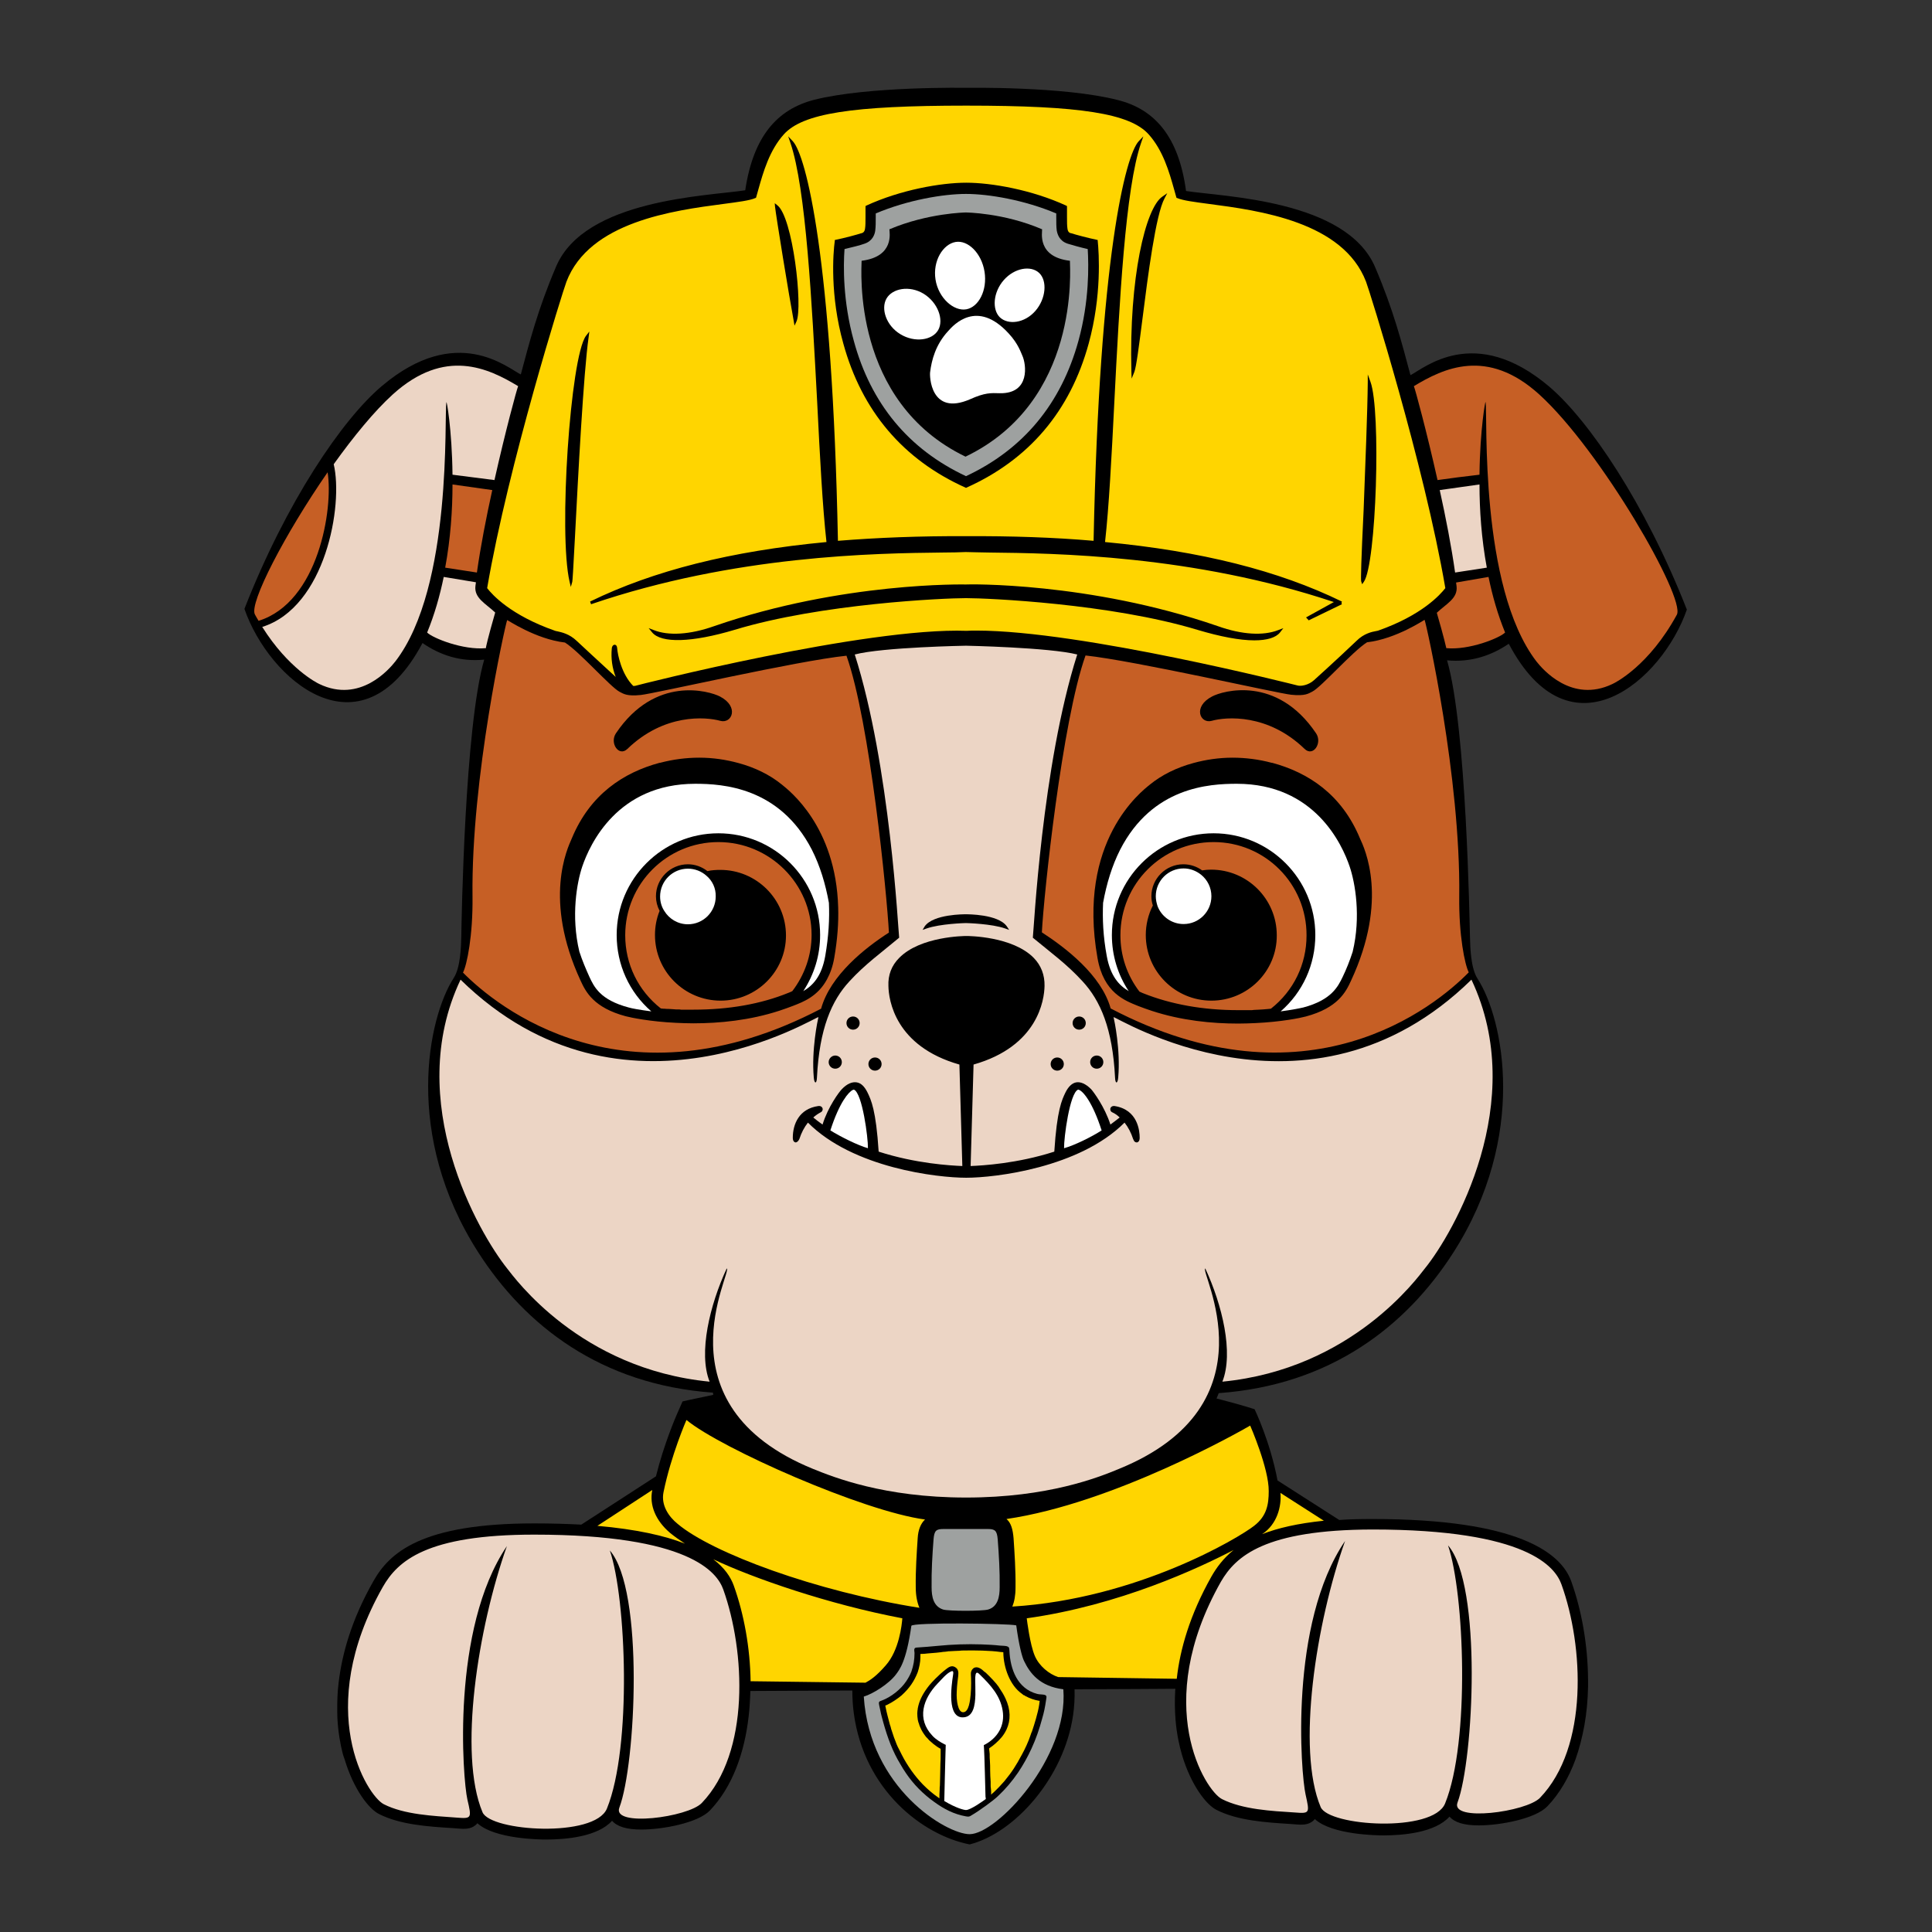 <?xml version="1.0" encoding="utf-8"?>
<!-- Generator: Adobe Illustrator 21.1.0, SVG Export Plug-In . SVG Version: 6.00 Build 0)  -->
<svg version="1.0" id="Warstwa_1" xmlns="http://www.w3.org/2000/svg" xmlns:xlink="http://www.w3.org/1999/xlink" x="0px" y="0px"
	 viewBox="0 0 792 792" enable-background="new 0 0 792 792" xml:space="preserve">
<rect x="0" y="0" width="792" height="792" fill="#333333" stroke="none"/>
<g>
	<path d="M141.3,721.3c3.7,12.3,9.9,20.2,14,22.3c8.8,4.5,20.6,5.2,30.1,5.8l1.3,0.1c1.3,0.1,2.4,0.2,3.2,0.2c1.1,0,4,0,5.8-2.3
		c7,6.5,25.7,6.7,28.1,6.7c8,0,21.2-1.1,27.1-7.7c2.1,2.4,6,3.6,12,3.6c0,0,0,0,0,0c8.7,0,23.2-2.7,28.1-7.8
		c9.2-9.6,14.2-23.6,15.9-38.6c0.4-3.4,0.6-6.9,0.7-10.4l41.1-0.2c0.2,0,0.5,0,0.7,0c0,3.2,0.2,6.3,0.6,9.3
		c4.2,31.4,28.1,50,47.5,53.8c18.5-4.7,38.7-27.4,42.4-53c0.5-3.5,0.7-7,0.6-10.5l0-0.1c0.6,0,1.2,0,1.8,0c9.9,0,39.5-0.2,39.5-0.2
		c-0.3,4.7-0.2,8.9,0.1,12.8c0.5,5.9,1.6,10.8,2.7,14.5c3.7,12.3,9.9,20.2,14,22.3c8.8,4.5,20.6,5.2,30.1,5.8l1.3,0.1
		c1.3,0.1,2.4,0.2,3.2,0.2c1.1,0,4,0,5.8-2.3c7,6.5,25.7,6.7,28.1,6.7c8,0,21.2-1.1,27.1-7.7c2.1,2.4,6,3.6,12,3.6c0,0,0,0,0,0
		c8.7,0,23.2-2.7,28.1-7.8c5-5.2,8.8-11.8,11.5-19.1c1.6-4.5,2.8-9.2,3.7-14.1c0.9-5.1,1.4-10.4,1.5-15.8l0-3
		c-0.1-14.1-2.6-28.3-6.9-40.3c-4.2-11.6-21.7-25.5-81.5-25.5h-0.3c-4.8,0-9.2,0.1-13.3,0.4l-25.3-16.2c-3-16-9.4-29.2-9.4-29.2
		s-5.7-1.9-15.6-4.4c0.3-0.7,0.6-1.5,0.9-2.2c46-3.3,76.9-27.6,96.1-57.5c30.7-47.9,20.6-96,10-112.4c-2.8-4.3-3-12.9-3.1-16.8
		c-0.2-6.6-1.4-86.2-9.4-113.7c9.7,0.9,18.1-1.9,25.3-6.8c25.3,48,63,14.9,73-14c-17.1-43.6-40.1-77.5-56.4-91.4
		c-30.7-26-51.6-7.3-56.9-4.7c-3.5-13.1-7-26.8-14.5-44.3c-11.8-27.6-62-28.8-77.5-31.2C483.2,56,473.4,44.8,458.2,41
		C436,35.3,396,36,396,36s-40-0.7-62.2,4.9c-15.2,3.9-25,15-28.3,37.1c-15.4,2.4-65.7,3.6-77.5,31.2c-7.5,17.5-11,31.2-14.5,44.3
		c-5.3-2.5-26.2-21.2-56.9,4.7c-16.4,13.8-39.3,47.7-56.4,91.4c10,28.9,47.6,61.9,73,14c7.1,4.9,15.5,7.8,25.3,6.8
		c-8,27.5-9.3,107.1-9.4,113.7c-0.1,3.9-0.3,12.5-3.1,16.8c-10.6,16.4-20.7,64.5,10,112.4c19.2,30,50.2,54.3,96.3,57.6
		c0,0.5,0,0.4,0.1,0.9c-7.9,1.6-12.6,2.7-12.6,2.7l-2.5,5.7c-0.2,0.5-5.1,11.7-8.4,25L238.3,625c-5.8-0.3-12.1-0.5-18.9-0.5H219
		c-46.3,0-59.4,12-66,23.8c-8.9,15.7-12.8,29.7-14.2,41.6l-0.3,2.9c-0.3,4.1-0.3,7.8-0.2,11.3c0.3,5.9,1.2,10.9,2.2,14.8
		C140.8,719.8,141,720.6,141.3,721.3z"/>
	<path fill="#C65F25" d="M336.6,413.5c3.8-13.7,18-24.9,27.8-31.2c-0.8-15.5-7.8-86.6-17.4-113.5c-20.3,2.1-78.5,15.5-84.3,16.1
		c-5.8,0.6-7.1-0.5-8.7-1.3c-3.7-1.9-16.5-16.5-22.4-20.2c-12.1-1.4-23.7-9.4-23.7-9.2c-0.8,2.1-14.8,64.6-14.2,113.3
		c0.2,16.1-2.3,28.1-3.9,31.2C203.5,412.6,256,455.6,336.6,413.5z M252.5,300.6c16.1-23.9,38.3-17.3,42.6-15.1
		c8.1,4.2,4.9,11.3,0.2,10c-6.1-1.7-23.1-3-38.1,11.5C253.7,310.4,249.8,304.6,252.5,300.6z M234.4,343.7c7.5-18.1,21.2-27,36-31
		c0.1,0,0.1,0,0.2,0c5.3-1.4,10.7-2.1,16.1-2.1c5.5,0,10.9,0.8,16,2.2c6.7,1.8,12.9,4.8,17.9,8.9c2.8,2.3,22.1,17,23,50.3
		c0.2,6.2-0.3,13.1-1.6,20.6c-0.6,3.6-1.7,6.5-3,8.9c-3.8,7-9.7,9.2-13.8,10.8c-1.9,0.7-3.7,1.4-5.6,2c-12.2,4-24.7,5.2-35.4,5.2
		c-2.5,0-4.8-0.1-7.1-0.2c-10.5-0.5-18.3-2.1-20.6-2.7c-13.1-3.5-16.4-10-18.5-14.6C222.6,368.7,232.6,347.8,234.4,343.7z
		 M560.4,263.3c-5.9,3.7-18.7,18.3-22.4,20.2c-1.6,0.8-2.9,1.9-8.7,1.3c-5.8-0.6-63.9-13.9-84.3-16.1
		c-9.6,26.9-17.1,97.9-17.9,113.5c9.7,6.3,24.4,17.5,28.2,31.2c80.6,42.2,133.1-0.8,146.8-14.8c-1.6-3.1-4.1-15.1-3.9-31.2
		c0.6-48.7-13.4-111.2-14.2-113.3C584.1,253.9,572.5,261.9,560.4,263.3z M496.9,285.5c4.3-2.3,26.5-8.8,42.6,15.1
		c2.7,4-1.2,9.8-4.7,6.4c-15-14.5-32.1-13.2-38.1-11.5C492,296.8,488.8,289.7,496.9,285.5z M553.8,402.1
		c-2.1,4.6-5.4,11.1-18.5,14.6c-2.2,0.6-10,2.2-20.6,2.7c-2.2,0.1-4.6,0.2-7.1,0.2c-10.7,0-23.2-1.2-35.4-5.2
		c-1.9-0.6-3.7-1.3-5.6-2c-5.4-2.2-14.2-5.3-16.7-19.7c-8.5-48,18.1-68.3,21.4-71c5-4.1,11.2-7.1,17.9-8.9c5.1-1.4,10.6-2.2,16-2.2
		c5.4,0,10.9,0.7,16.1,2.1c0.1,0,0.1,0,0.2,0c14.8,4,28.5,12.9,36,31C559.4,347.8,569.4,368.7,553.8,402.1z M294.5,345.2
		c-21.1,0-38.2,17.1-38.2,38.2c0,11.8,5.3,22.7,14.6,30c0.3,0,0.6,0.1,0.9,0.1l0.4,0c0.4,0,0.9,0.1,1.3,0.1l0.6,0
		c0.6,0,1.1,0.1,1.7,0.1c0.4,0,0.9,0.1,1.3,0.1l0.8,0c0.4,0,0.9,0,1.3,0.1l0.8,0c0.5,0,1,0,1.4,0l0.7,0c0.7,0,1.5,0,2.2,0
		c14.5,0,27.6-2.3,38.9-6.9l0.5-0.2c0.4-0.2,0.8-0.3,1.1-0.5c5.1-6.7,7.9-14.7,7.9-23.1C332.7,362.3,315.5,345.2,294.5,345.2z
		 M295.4,410.2c-14.8,0-26.9-12-26.9-26.9c0-3.4,0.6-6.7,1.9-9.9c-1-1.9-1.5-3.9-1.5-6c0-7.2,5.9-13.1,13.1-13.1c2.9,0,5.7,1,8,2.8
		c1.8-0.4,3.5-0.5,5.3-0.5c14.8,0,26.9,12,26.9,26.9C322.2,398.2,310.2,410.2,295.4,410.2z M589.3,196.8c-4.5-20.1-9.1-37-9.7-38.5
		c12.1-7.3,30-16,51.4,3.4c25.2,22.9,60.1,83.5,56.4,90.3c-11.4,20.9-25.1,27.8-26.4,28.4c-16.7,8-28.7-6.1-31.2-9.3
		C606.3,240.4,609.9,170,609,164.9c0-1.6-2.3,11.2-2.5,29.7C602.7,195,592.6,196.3,589.3,196.8z M185.5,198.6l16.3,2.3
		c-2.5,11.3-4.8,23.2-6.3,33.8l-13-2C184.7,220.8,185.5,209,185.5,198.6z M610.2,236.5c1.6,7.8,3.8,15.5,6.8,22.8
		c-2.3,2.3-14.8,7.3-24.1,6.4c0,0-0.9-4.2-3.9-14.5c3.9-3.7,8.7-5.9,8.1-10.9c-0.1-0.5-0.1-1-0.2-1.5L610.2,236.5z M497.5,345.2
		c-21.1,0-38.2,17.1-38.2,38.2c0,8.4,2.7,16.4,7.8,23.1c0.4,0.2,0.8,0.3,1.1,0.5l0.5,0.2c11.3,4.5,24.4,6.9,38.9,6.9
		c0.7,0,1.5,0,2.2,0l0.7,0c0.5,0,1,0,1.4,0l0.8,0c0.4,0,0.9,0,1.3-0.1l2.1-0.1c0.6,0,1.2-0.1,1.7-0.1l2.3-0.2c0.3,0,0.6-0.1,0.9-0.1
		c9.3-7.3,14.6-18.2,14.6-30C535.7,362.3,518.6,345.2,497.5,345.2z M496.6,410.2c-14.8,0-26.9-12-26.9-26.9c0-4.2,1-8.4,2.9-12.1
		c-0.4-1.2-0.6-2.5-0.6-3.8c0-7.2,5.9-13.1,13.1-13.1c2.8,0,5.5,0.9,7.7,2.5c1.3-0.2,2.5-0.3,3.7-0.3c14.8,0,26.9,12,26.9,26.9
		C523.5,398.2,511.4,410.2,496.6,410.2z M106,254.5c-0.5-0.8-1-1.7-1.5-2.6c-2.5-4.5,12.3-33,29.8-58.3
		C136.7,208.6,130.5,246.9,106,254.5z"/>
	<path fill="#FFFFFF" d="M419.1,145.8c1.6,3.5,3.3,15.6-9.2,15.4c-3.7-0.1-6.1-0.3-12.3,2.5c-16.2,7-16.6-9.7-16.3-11.2
		c0.6-4.8,2.2-11.2,7.4-16.8c2.2-2.5,11.8-13.2,24.8,1C417.5,141,418.6,144.8,419.1,145.8z M396.1,126.8c5.1-0.9,8.7-7.8,7.5-15.4
		c-1.2-7.6-6.8-13.1-11.9-12.2c-5.1,0.9-9.4,7.7-8.2,15.4C384.7,122.2,391,127.7,396.1,126.8z M424.4,127.5c4.4-5,5-12.4,1.6-15.6
		c-3.4-3.2-10.1-2.1-14.5,2.9c-4.4,5-4.9,12.1-1.6,15.3C413.3,133.3,420,132.5,424.4,127.5z M350.1,446.7c-0.1,0-0.2,0-0.5,0.1
		c-1.7,0.8-5.5,5.1-9.2,16.6c4.2,2.6,11.2,6.1,15.4,7.3C355.9,466.5,353.5,448.2,350.1,446.7z M384.6,135.3c2.4-4.2-0.1-11.3-6-14.9
		c-5.8-3.5-12.8-2.2-15.2,2c-2.4,4.2-0.1,11.1,5.7,14.6C375,140.6,382.2,139.5,384.6,135.3z M507,321.3c-11.3,0-34.6,1.3-47.8,27
		c-3.4,6.7-5.6,14.1-7,21.8c-0.3,6.5,0,13.7,1.5,21.8c1.5,8.3,5.1,12.1,9,14.4c-4.5-6.8-6.9-14.7-6.9-23c0-23,18.7-41.7,41.7-41.7
		c23,0,41.7,18.7,41.7,41.7c0,12.1-5.1,23.4-14.2,31.3c4.6-0.6,8-1.3,9.3-1.6c11.6-3.1,14.2-8.6,16.1-12.5c1.5-3.1,2.9-6.6,4.1-10.3
		c3.5-14.5,1-28.4-1.2-34.9C550.2,346.1,538.9,321.3,507,321.3z M289.6,359c-2-1.8-4.7-2.9-7.6-2.9c-6.3,0-11.4,5.1-11.4,11.4
		c0,2.2,0.6,4.2,1.7,5.9c2,3.3,5.6,5.5,9.7,5.5c6.3,0,11.4-5.1,11.4-11.4C293.5,364.1,292,361,289.6,359z M492.4,358.6
		c-2-1.6-4.5-2.6-7.2-2.6c-6.3,0-11.4,5.1-11.4,11.4c0,1.4,0.3,2.7,0.7,4c1.6,4.3,5.8,7.4,10.7,7.4c6.3,0,11.4-5.1,11.4-11.4
		C496.6,363.9,495,360.7,492.4,358.6z M451.6,463.4c-3.7-11.5-7.5-15.9-9.2-16.6c-0.2-0.1-0.3-0.1-0.4-0.1c0,0-0.1,0-0.1,0
		c-3.4,1.5-5.8,19.8-5.7,24C440.5,469.5,447.4,466.1,451.6,463.4z M257.7,413c1.3,0.4,4.6,1,9.3,1.6c-9.1-7.9-14.2-19.2-14.2-31.3
		c0-23,18.7-41.7,41.7-41.7c23,0,41.7,18.7,41.7,41.7c0,8.3-2.4,16.1-6.9,23c3.9-2.3,7.5-6,9-14.4c1.4-8.1,1.8-15.3,1.5-21.8
		c-1.4-7.7-3.6-15.1-7-21.8c-13.2-25.6-36.5-27-47.8-27c-31.9,0-43.2,24.8-46.3,33.9c-2.2,6.5-4.7,20.3-1.2,34.9
		c1.2,3.7,2.7,7.2,4.1,10.3C243.5,404.5,246,409.9,257.7,413z M403.4,717c0-0.5-0.1-1-0.1-1.6c5.6-2.8,8.8-8,7.7-14.3
		c-1-6-4.9-10.3-9.1-14.4c-0.4-0.4-0.9-1-1.4-1c-2.3,0.2,2.4,17.8-5.5,18.3c-6.9,0.5-5-12.8-4.3-17.4c0.1-0.6,0.3-1.8-0.6-1.5
		c-1.9,0.6-4.4,3.7-5.8,5.1c-5.9,6.2-8.6,14.4-2.1,21.3c0.6,0.7,1.6,1.5,2.5,2.1c0.7,0.5,1.8,1.1,2.6,1.5c0.2,0.1,0.3,0.1,0.4,0.2
		c0,1.1-0.1,2-0.1,3.1c-0.1,4.1-0.5,18.3-0.5,19.9c4.8,2.9,8.1,3.7,8.9,3.7c1.8,0,6.9-3.6,8.1-4.5c0-0.5,0-0.5-0.1-0.9
		C404,735.9,403.5,717.5,403.4,717z"/>
	<path fill="#ECD5C5" d="M562.6,627c63.7,0,75,15.5,77.5,22.5c9.1,25.2,11.2,66.7-8.8,87.5c-5.6,5.8-36.9,10-33.8,1.9
		c6.6-17.6,10.2-89.1-3.9-105.4c6.7,19.6,9.1,80.5-1.2,105.8c-4.9,12.1-47.6,9.4-51,1.5c-10-23.7-1.9-75.6,10-109.1
		c-23.1,34-18.1,95.5-16.2,103.9c1.7,7.7,1.8,7.9-4.5,7.4c-9.4-0.6-21.3-1.2-29.8-5.5c-6.8-3.5-29-38.5-0.4-89.1
		C506.6,637.9,518.5,627.1,562.6,627z M157.3,739.6c8.4,4.3,20.3,4.8,29.8,5.5c6.3,0.5,6.3,0.3,4.5-7.4
		c-1.9-8.4-6.8-69.9,16.2-103.9c-11.9,33.5-20,85.3-10,109.1c3.3,7.9,46,10.6,51-1.5c10.3-25.3,7.9-86.2,1.2-105.8
		c14.2,16.3,10.6,87.8,3.9,105.4c-3.1,8.1,28.2,4,33.8-1.9c19.9-20.8,17.8-62.3,8.8-87.5c-2.5-7-13.8-22.5-77.5-22.5
		c-44.2,0-56,10.8-62.1,21.5C128.3,701.1,150.5,736.1,157.3,739.6z M297.9,520c-6.9,14.9-11.7,34.6-7,46.4
		c-53.3-5.2-80.1-42.8-83-46.4c-11.6-14.5-42.8-68.4-19.1-118.4c67,65.6,147,14.1,146.7,15.4c-0.3,1.2-2.9,13.4-1.9,24.7
		c0.2,2.6,1.2,2.8,1.3,0c1-20,6-31.5,13.3-39.4c6.4-7,13-11.7,20.4-17.9c-0.4-2.9-3.7-70.6-18.2-116.1c11.4-3,45.6-3.6,45.6-3.6
		s34.2,0.7,45.6,3.6c-14.5,45.5-17.8,113.2-18.2,116.1c7.5,6.2,14,10.9,20.4,17.9c7.3,7.9,12.3,19.4,13.3,39.4
		c0.1,2.8,1.1,2.6,1.3,0c1-11.3-1.6-23.5-1.9-24.7c-0.3-1.2,79.7,50.2,146.7-15.4c23.7,50.1-7.4,104-19.1,118.4
		c-2.9,3.6-29.8,41.2-83,46.4c4.7-11.9-0.1-31.5-7-46.4c-2.6,0.8,29.4,55.8-35.5,82.2c-8.2,3.4-28.9,11.7-62.6,11.7
		c-33.7,0-54.4-8.4-62.6-11.7C268.5,575.8,300.6,520.7,297.9,520z M446.9,435.4c0,1.5,1.2,2.7,2.7,2.7c1.5,0,2.7-1.2,2.7-2.7
		c0-1.5-1.2-2.7-2.7-2.7C448.1,432.7,446.9,433.9,446.9,435.4z M439.7,419.4c0,1.5,1.2,2.7,2.7,2.7c1.5,0,2.7-1.2,2.7-2.7
		c0-1.5-1.2-2.7-2.7-2.7C440.9,416.7,439.7,417.9,439.7,419.4z M430.7,436.2c0,1.5,1.2,2.7,2.7,2.7c1.5,0,2.7-1.2,2.7-2.7
		s-1.2-2.7-2.7-2.7C431.9,433.5,430.7,434.7,430.7,436.2z M378.2,381.2l1.7-0.6c5.5-1.9,15.5-2.2,16-2.2v0l0.1,0l0,0
		c0.5,0,10.6,0.3,16,2.2l1.7,0.6l-1-1.5c-3.6-5-16.2-4.9-16.8-4.9c-0.5,0-13.2-0.1-16.8,4.9L378.2,381.2z M356,436.2
		c0,1.5,1.2,2.7,2.7,2.7c1.5,0,2.7-1.2,2.7-2.7s-1.2-2.7-2.7-2.7C357.2,433.5,356,434.7,356,436.2z M347,419.4
		c0,1.5,1.2,2.7,2.7,2.7c1.5,0,2.7-1.2,2.7-2.7c0-1.5-1.2-2.7-2.7-2.7C348.2,416.7,347,417.9,347,419.4z M339.7,435.4
		c0,1.5,1.2,2.7,2.7,2.7c1.5,0,2.7-1.2,2.7-2.7c0-1.5-1.2-2.7-2.7-2.7C341,432.7,339.7,433.9,339.7,435.4z M325,466.4
		c0,1.5,0.7,1.8,1,1.9c0.6,0.1,1.2-0.4,1.6-1.2l0.1-0.2c0.8-2.5,2-4.8,3.5-6.7c18.5,18.6,53,22.6,64.9,22.6
		c11.9,0,46.4-4.1,64.9-22.6c1.5,1.9,2.7,4.2,3.5,6.7l0.1,0.2c0.3,0.9,0.9,1.3,1.6,1.2c0.3-0.1,1-0.4,1-1.9c0-2.7-0.7-11.5-10.3-13
		c-1-0.1-1.5,0.4-1.7,0.9c-0.2,0.7,0.1,1.4,0.8,1.7c1.1,0.5,2.1,1.2,3,2.1c-1.2,1-2.5,1.9-3.8,2.9c-2.3-7.2-6.9-13.4-7.9-14.5
		c-2.2-2.2-4.3-3.1-6.1-2.8c-1.7,0.3-3.2,1.7-4.4,4.1c-1.5,3.1-3.5,7.2-4.6,24.3c-15.2,4.9-29.4,5.7-34.3,5.9l1.2-41.6
		c26.4-7.5,29-26.5,29.1-32.2c0.1-4.5-1.4-8.4-4.4-11.5c-8.7-8.9-26.8-9-27.6-9c-0.8,0-18.9,0.1-27.6,9c-3.1,3.1-4.6,7-4.4,11.5
		c0.1,5.7,2.7,24.7,29.1,32.2l1.2,41.6c-4.9-0.2-19.1-1-34.3-5.9c-1.1-17.1-3.1-21.2-4.6-24.3c-1.2-2.4-2.6-3.8-4.4-4.1
		c-1.9-0.3-4,0.6-6.1,2.8c-1.1,1.1-5.7,7.3-7.9,14.5c-1.3-0.9-2.6-1.9-3.8-2.9c1-0.9,1.9-1.5,3-2.1c0.7-0.3,1-1.1,0.8-1.7
		c-0.2-0.5-0.7-1-1.7-0.9C327.6,454.5,325,460.8,325,466.4z M203,251.1c-3.9-3.7-8.7-5.9-8.1-10.9c0.1-0.5,0.1-1,0.2-1.5l-13.2-2.2
		c-1.6,7.8-3.8,15.5-6.8,22.8c2.3,2.3,14.8,7.3,24.1,6.4C199.1,265.6,200,261.5,203,251.1z M185.5,194.6c3.8,0.5,13.9,1.8,17.2,2.2
		c4.5-20.1,9.1-37,9.7-38.5c-12.1-7.3-30-16-51.4,3.4c-7.6,6.9-16.1,17.3-24.2,28.6c4,16.8-3.4,58.6-29.3,66.7
		c10.7,17,22.3,22.9,23.4,23.4c16.7,8,28.7-6.1,31.2-9.3c23.6-30.6,19.9-101.1,20.9-106.1C183,163.3,185.3,176.1,185.5,194.6z
		 M606.5,198.6l-16.3,2.3c2.5,11.3,4.8,23.2,6.3,33.8l13-2C607.3,220.8,606.5,209,606.5,198.6z"/>
	<path fill="#FFD500" d="M272,611.7c3.1-15.2,9.4-29.6,9.4-29.6c14.2,11.7,72.6,37.5,97.8,40.8c-1.8,1.7-2.8,4.3-3,7.6
		c-0.4,6.1-0.9,13.2-0.8,20.2c0,3.5,0.6,6.2,1.5,8.4c-42.4-6.7-85-22.5-99.1-34.4C274.2,621.8,270.9,617.1,272,611.7z M433.8,687.5
		l48.6,0.7c1.3-11.9,5.3-26.1,14.2-41.9c2.1-3.7,4.9-7.5,9.1-10.9c-14.2,7.4-46.8,22.7-84.8,28c0.1,0.8,1.3,10.7,3.3,15.4
		C426,683,430.1,686.3,433.8,687.5z M363.1,682.7c5.5-6.2,6.6-16.6,6.8-19.3c-30.2-5.7-61.3-16.5-77.5-24.2
		c4.6,3.5,7.1,7.2,8.4,10.8c4.2,11.7,6.7,25.5,6.9,39.2l47.1,0.6C356.7,688.8,359.3,687.1,363.1,682.7z M199.7,241.1
		c8.7-50.8,31.2-122.3,32.5-125.6c9.4-24.6,43.8-29.2,64.4-31.9c6-0.8,10.8-1.4,13-2.4l0.3-0.1l0.1-0.3c0.3-1,0.6-2.1,0.9-3.2
		c2-7.1,4.5-15.9,10.4-22.5c7.7-8.6,27.9-11.8,74.8-11.8c46.8,0,67.1,3.2,74.8,11.8c5.9,6.6,8.4,15.4,10.4,22.5
		c0.3,1.1,0.6,2.2,0.9,3.2l0.1,0.3l0.3,0.1c2.3,1,7,1.6,13,2.4c20.6,2.7,55,7.3,64.4,31.9c1.3,3.3,23.8,74.8,32.5,125.6
		c-2.1,2.7-9.6,11.1-27.5,17.4c-0.2,0.1-0.5,0.1-0.9,0.2c-1.7,0.3-5,1-8,4c-1,1-10.6,10-17.4,16.1c-2.3,2.1-5.4,2.6-6.8,2.2
		c-0.8-0.2-88.5-22.5-131.6-22.5c-1.4,0-2.7,0-4,0.1c-41.5-1.5-134.8,22.2-135.7,22.5c-0.3,0.1-0.6,0.1-1,0.1
		c-4.8-4.8-6.4-12.8-6.6-15.5c-0.1-1.2-0.7-1.4-1-1.4c0,0,0,0,0,0c-0.7,0-1.2,0.8-1.2,1.5c-0.4,4.2,0.2,8.1,1.6,11.7
		c-6.6-6-14.9-13.8-15.9-14.7c-3.1-3-6.3-3.6-8-4c-0.4-0.1-0.7-0.1-0.9-0.2C209.3,252.2,201.8,243.8,199.7,241.1z M558,238.3
		l0.4,1.2l0.7-1c5.1-7.3,7.1-70.1,2.7-82l-1.1-3l0,3.2c-0.1,11.5-1,34.1-1.7,52.4C558,229.7,557.8,237.6,558,238.3z M526.1,257.5
		l-2.1,0.8c-6.1,2.4-14.9,1.9-24.7-1.6l-0.3-0.1c-52.5-18.1-102.5-17.1-103-17c-0.5,0-50.6-1.1-103,17l-0.3,0.1
		c-9.9,3.5-18.7,4-24.7,1.6l-2.1-0.8l1.4,1.7c3.7,4.6,16.4,4.2,33.8-1c35.6-10.8,86-13,94.8-13c0.1,0,0.1,0,0.2,0
		c8.7,0,59.1,2.2,94.8,13c9.4,2.8,17.3,4.3,23.3,4.3c5.2,0,8.8-1.1,10.5-3.2L526.1,257.5z M463.8,152.3l0.1,2.9l1.1-2.7
		c0.8-2,1.9-10.6,3.3-21.5c2.3-18.2,5.5-43.1,9.1-49.7l1.1-2.1l-2,1.4C469.6,85.2,462.8,113.9,463.8,152.3z M345.7,140.8
		c7.6,27.7,24.5,47.6,50.1,59.1l0.2,0.1l0.2-0.1c25.6-11.5,42.5-31.3,50.1-59.1c5.4-19.7,4.2-37.1,3.7-42l0-0.4l-0.4-0.1
		c-3.4-0.7-8.7-2.1-10.5-2.7l-0.1,0c-0.5-0.1-1.2-0.4-1.4-1.8c-0.2-1.3-0.2-2.7-0.2-4.9c0-1.1,0-2.4,0-4l0-0.4l-0.3-0.2
		c-14.1-6.5-30.7-9.4-41-9.4c0,0,0,0,0,0c-10.3,0-26.9,2.9-41,9.4l-0.3,0.2l0,0.4c0,1.6,0,2.9,0,4c0,2.2,0,3.6-0.2,4.9
		c-0.2,1.4-1,1.7-1.4,1.8l-0.1,0c-1.8,0.6-7,2-10.5,2.7l-0.4,0.1l0,0.4C341.5,103.8,340.2,121.2,345.7,140.8z M317.6,83.3l0.1,1.3
		c0.4,3.8,5.7,36.4,7.7,47.1l0.3,1.8l0.8-1.7c2.7-6-1.5-43-7.9-47.7L317.6,83.3z M241.9,246.6l0.4,1.1
		c58.8-20.1,116.6-20.9,144.3-21.2c3.7,0,6.9-0.1,9.3-0.2c2.4,0.1,5.6,0.1,9.4,0.2c27.2,0.3,83.7,1,141.5,20.3l-11.4,6.3l1.1,1.2
		l0.4-0.2c3.5-1.7,12.8-6.2,13.2-6.4l-0.2-0.5l0.2-0.6c-26-12.7-57.8-20.7-97.1-24.4c1.6-14.2,2.7-35.1,3.8-57.2
		c2.1-41.1,4.5-87.8,11-106.5l0.9-2.6l-1.9,2c-5.4,5.8-16.1,47.5-18.5,163.8c-16.1-1.4-33.7-2-52.4-1.9c-18.7-0.1-36.3,0.6-52.4,1.9
		c-2.3-116.3-13.1-158-18.5-163.8l-1.9-2l0.9,2.6c6.4,18.7,8.8,65.4,11,106.5c1.1,22.1,2.2,43,3.8,57.2
		C299.7,225.9,267.9,233.9,241.9,246.6z M233.5,238.5l0.5,2.1l0.6-2.1c0.1-0.4,0.4-4.9,1.1-18.4c1.3-25.1,3.5-67.2,5.6-81.9l0.3-2.3
		l-1.4,1.8C233.8,146.4,228.9,218.9,233.5,238.5z M274.7,628.4c-5.9-5-8.6-11.4-7.3-17.6l-22.5,14.7c15.9,1.4,27.5,4,35.9,7.3
		C278.5,631.3,276.4,629.8,274.7,628.4z M517.4,628.9c6.4-2.5,14.6-4.4,25.3-5.5L524.9,612C525.4,617.6,523.5,624.9,517.4,628.9z
		 M415.5,630.6c0.4,6.1,0.9,13.1,0.8,20.3c0,3.2-0.5,5.7-1.3,7.7c51.4-3.2,93-28.3,99.1-33.1c5.2-4,6-8.8,6-14.2
		c0.1-9.3-7.6-26.9-7.6-26.9c-4.3,2.5-56.1,31.9-99.9,38.3C414.5,624.3,415.2,627,415.5,630.6z M369.6,695c-1.4,1.2-3.9,2.9-5.6,3.7
		c-0.3,0.2-0.6,0.3-0.9,0.4c-0.1,0-0.1,0.1-0.2,0.1c0,0.1,0.1,0.2,0.1,0.4c0,0.2,0.1,0.4,0.1,0.5c0.2,1.3,1.3,5.4,1.7,6.9
		c0.2,0.5,0.4,1.1,0.5,1.7c0.4,1.2,0.8,2.4,1.2,3.6l0.2,0.5c0.5,1.4,1.2,3.2,1.8,4.2l1.2,2.4c2.3,4.5,5.4,8.8,8.6,12.1
		c2.1,2.1,3.8,3.6,6.5,5.5c0.1,0.1,0.2,0.1,0.3,0.2c0-1.2,0-2.3,0.1-3.5c0-0.6,0-1.2,0.1-1.8c0-1.3,0.1-2.6,0.1-3.9
		c0-1.5,0.1-3.3,0.1-5c0.1-1.2,0.1-2.4,0.1-3.6c0-0.3,0-0.7,0-1c0-0.5,0-1,0-1.5c-1.8-0.9-4.5-3.1-5.4-4.3c-0.1-0.1-0.2-0.2-0.3-0.3
		c-0.1-0.1-0.2-0.2-0.3-0.3c-1-1.3-1.8-2.5-2.4-4c-0.2-0.5-0.4-0.9-0.5-1.4c-0.1-0.2-0.1-0.4-0.2-0.5c-0.4-1.1-0.6-3.7-0.4-4.9
		c0.1-0.3,0.1-0.5,0.1-0.7c0.1-0.4,0.1-0.7,0.3-1.4c0.7-2.7,2.1-5.3,4.5-8.3c0.6-0.7,1.4-1.6,2.4-2.6c1.5-1.5,2.8-2.7,4.5-4
		c0.8-0.6,2.1-1.7,3.6-0.8c1.6,0.9,1.4,2.5,1.3,3.7c-0.2,1.8-0.5,3.5-0.6,6.4c-0.2,3.6,0.5,8.3,2.5,8.4c2.6,0.2,3-5.3,3.2-7.2
		c0.3-3.1,0.2-6.8,0.1-8.2c-0.1-1.2,0.3-2,1-2.6c1.5-1.1,3.3,0.2,4.3,1.2l0.8,0.6c1.8,1.7,4.3,4.3,5.3,5.8l0.3,0.5
		c1,1.5,1.6,2.4,2.5,4.3c2.1,4.5,2.2,8.9,0.4,12.7c-1.2,2.5-2.6,4-4.5,5.7c-0.5,0.5-1.7,1.4-2.6,2c0,0.4,0,0.9,0.1,1.3
		c0,0.4,0.1,0.7,0.1,1l0,0.3c0,0.9,0,1.7,0.1,2.6c0.1,1.3,0.1,2.6,0.1,3.9c0,1.5,0.1,3.1,0.2,4.6c0,0.3,0,0.7,0,1.1
		c0,0.6,0,1.2,0.1,1.7c0.1,0.6,0.1,1.3,0.1,2c0,0.2,0,0.3,0,0.5c0.2-0.2,0.3-0.3,0.5-0.5c0.4-0.3,0.7-0.6,1.1-1
		c0.1-0.1,0.2-0.2,0.3-0.3l0.2-0.2c0.1-0.1,0.3-0.3,0.4-0.4c0.2-0.2,0.5-0.5,0.7-0.7l0.1-0.1c0.6-0.7,1.4-1.5,2.1-2.3
		c3.2-3.9,4.8-6.4,7.3-11.1c1.1-2,2.6-5.1,3.6-8.2c0.1-0.3,0.2-0.7,0.4-1c0.1-0.3,0.2-0.6,0.3-0.9c0.5-1.5,2.2-6.7,2.7-10.2
		c0-0.2,0.1-0.5,0.1-0.8c0-0.2,0.1-0.5,0.1-0.8c-0.1,0-0.2,0-0.3,0c-1.9-0.3-3.8-1-5.5-1.9c-0.1-0.1-0.2-0.1-0.3-0.2
		c-0.1-0.1-0.3-0.2-0.4-0.2l-0.1,0l-0.6-0.5c-5.1-3.5-7.6-11-7.7-16.8c0-0.1,0-0.2,0-0.3c-0.3,0-0.7-0.1-1.2-0.1
		c-4.1-0.6-10.7-0.7-15.1-0.6c-0.5,0-1.1,0-1.6,0.1c-0.7,0-1.5,0.1-2.3,0.1l-1.8,0.1c-0.4,0-0.7,0-1,0.1c-0.3,0-0.6,0.1-0.8,0.1
		c-0.6,0-1.2,0.1-1.8,0.2c-0.6,0.1-1.2,0.1-1.8,0.2l-3.6,0.3c-0.8,0.1-1.7,0.2-2.6,0.2c-0.1,0-0.3,0-0.4,0c0,0.3,0,0.5,0,0.8
		c0,0.3,0,0.5,0,0.7c0,1.8-0.5,4.2-1.1,6C374.8,689.1,372.9,692,369.6,695z"/>
	<path fill="#9EA1A0" d="M354.1,695.5c2.4,37.5,33.8,56.4,43.4,56.4c11.1,0,40.6-31.3,38.4-59.4c-9.7-1.2-13.7-6.6-16.1-11.6
		c-0.8-1.6-2.1-6.4-3.2-14.6c-3.2-0.8-42.8-1.3-43,0.2c-2.1,14.8-4.9,18-6.3,19.9C364.4,690.3,357.8,694.4,354.1,695.5z
		 M375.7,675.4c2.9-0.2,5.8-0.4,8.7-0.7c6-0.6,12-0.8,18-0.6c2.5,0.1,5,0.2,7.6,0.5c0.9,0.1,2.3,0,3.1,0.4c0.7,0.3,0.6,0.9,0.7,1.6
		c0.3,7.7,3.3,15.7,11.4,17.8c1,0.3,2.4,0.1,3.3,0.5c0.8,0.3,0.4,1.3,0.3,2.2c-0.4,2.7-0.8,4.8-1.6,7.5c-1.1,4.1-2.5,8.2-4.3,12.1
		c-1.6,3.5-3.5,6.9-5.6,10c-2.4,3.5-5.1,6.7-8.2,9.6c-1.6,1.6-7.6,6-10.9,7.9c-0.8,0.5-1,0.6-2.2,0.4c-5-0.9-9-3-13-5.9
		c-4.5-3.2-8.5-7.2-11.6-11.8c-0.8-1.2-1.6-2.4-2.3-3.7c-3.2-5.2-5.3-11-7-17.1c-0.4-1.5-0.9-3.2-1.2-4.8c-0.8-3.8-1-3.6,0.6-4.2
		c3.8-1.4,7.8-4.6,10-7.9c0.8-1.2,1.5-2.4,2.1-3.9c0.9-2.6,1.3-4.9,1.3-7.7C374.8,676.5,374.5,675.5,375.7,675.4z M409,631
		c0.5,6.6,0.9,13.2,0.8,19.7c0,3.8-0.7,7.9-4.7,9.1c-2.3,0.7-16.3,0.7-18.5,0c-4-1.3-4.7-5.3-4.7-9.1c-0.1-6.6,0.3-13.2,0.8-19.7
		c0.3-3.6,1.1-4.2,4.1-4.2c2.3,0,6.6,0,9.1,0c2.5,0,6.7,0,9.1,0C407.9,626.8,408.7,627.5,409,631z M396,195.2
		c23.5-11,39-29.7,46.1-55.5c4.5-16.3,4.2-30.9,3.8-37.6c-3.1-0.7-6.6-1.7-8.2-2.2c-3.4-1.1-4.2-3.8-4.5-5.4
		c-0.2-1.6-0.2-3.1-0.2-5.5c0-0.5,0-0.9,0-1.5c-13-5.5-27.7-8-37-8c-9.3,0-24,2.5-37,8c0,0.5,0,1,0,1.5c0,2.3,0,3.8-0.2,5.5
		c-0.2,1.6-1.1,4.3-4.4,5.4c-1.6,0.6-5.2,1.5-8.2,2.2c-0.5,6.8-0.7,21.4,3.8,37.6C357,165.5,372.5,184.2,396,195.2z M353.2,106.9
		c13.6-1.7,11.4-11.7,11.4-12.9c15.8-6.7,31.3-6.9,31.3-6.9s15.5,0.1,31.3,6.9c0.1,1.2-2.2,11.3,11.4,12.9c0,3.3,4.2,57.7-42.8,80.3
		C349,164.6,353.2,110.2,353.2,106.9z"/>
</g>
</svg>
